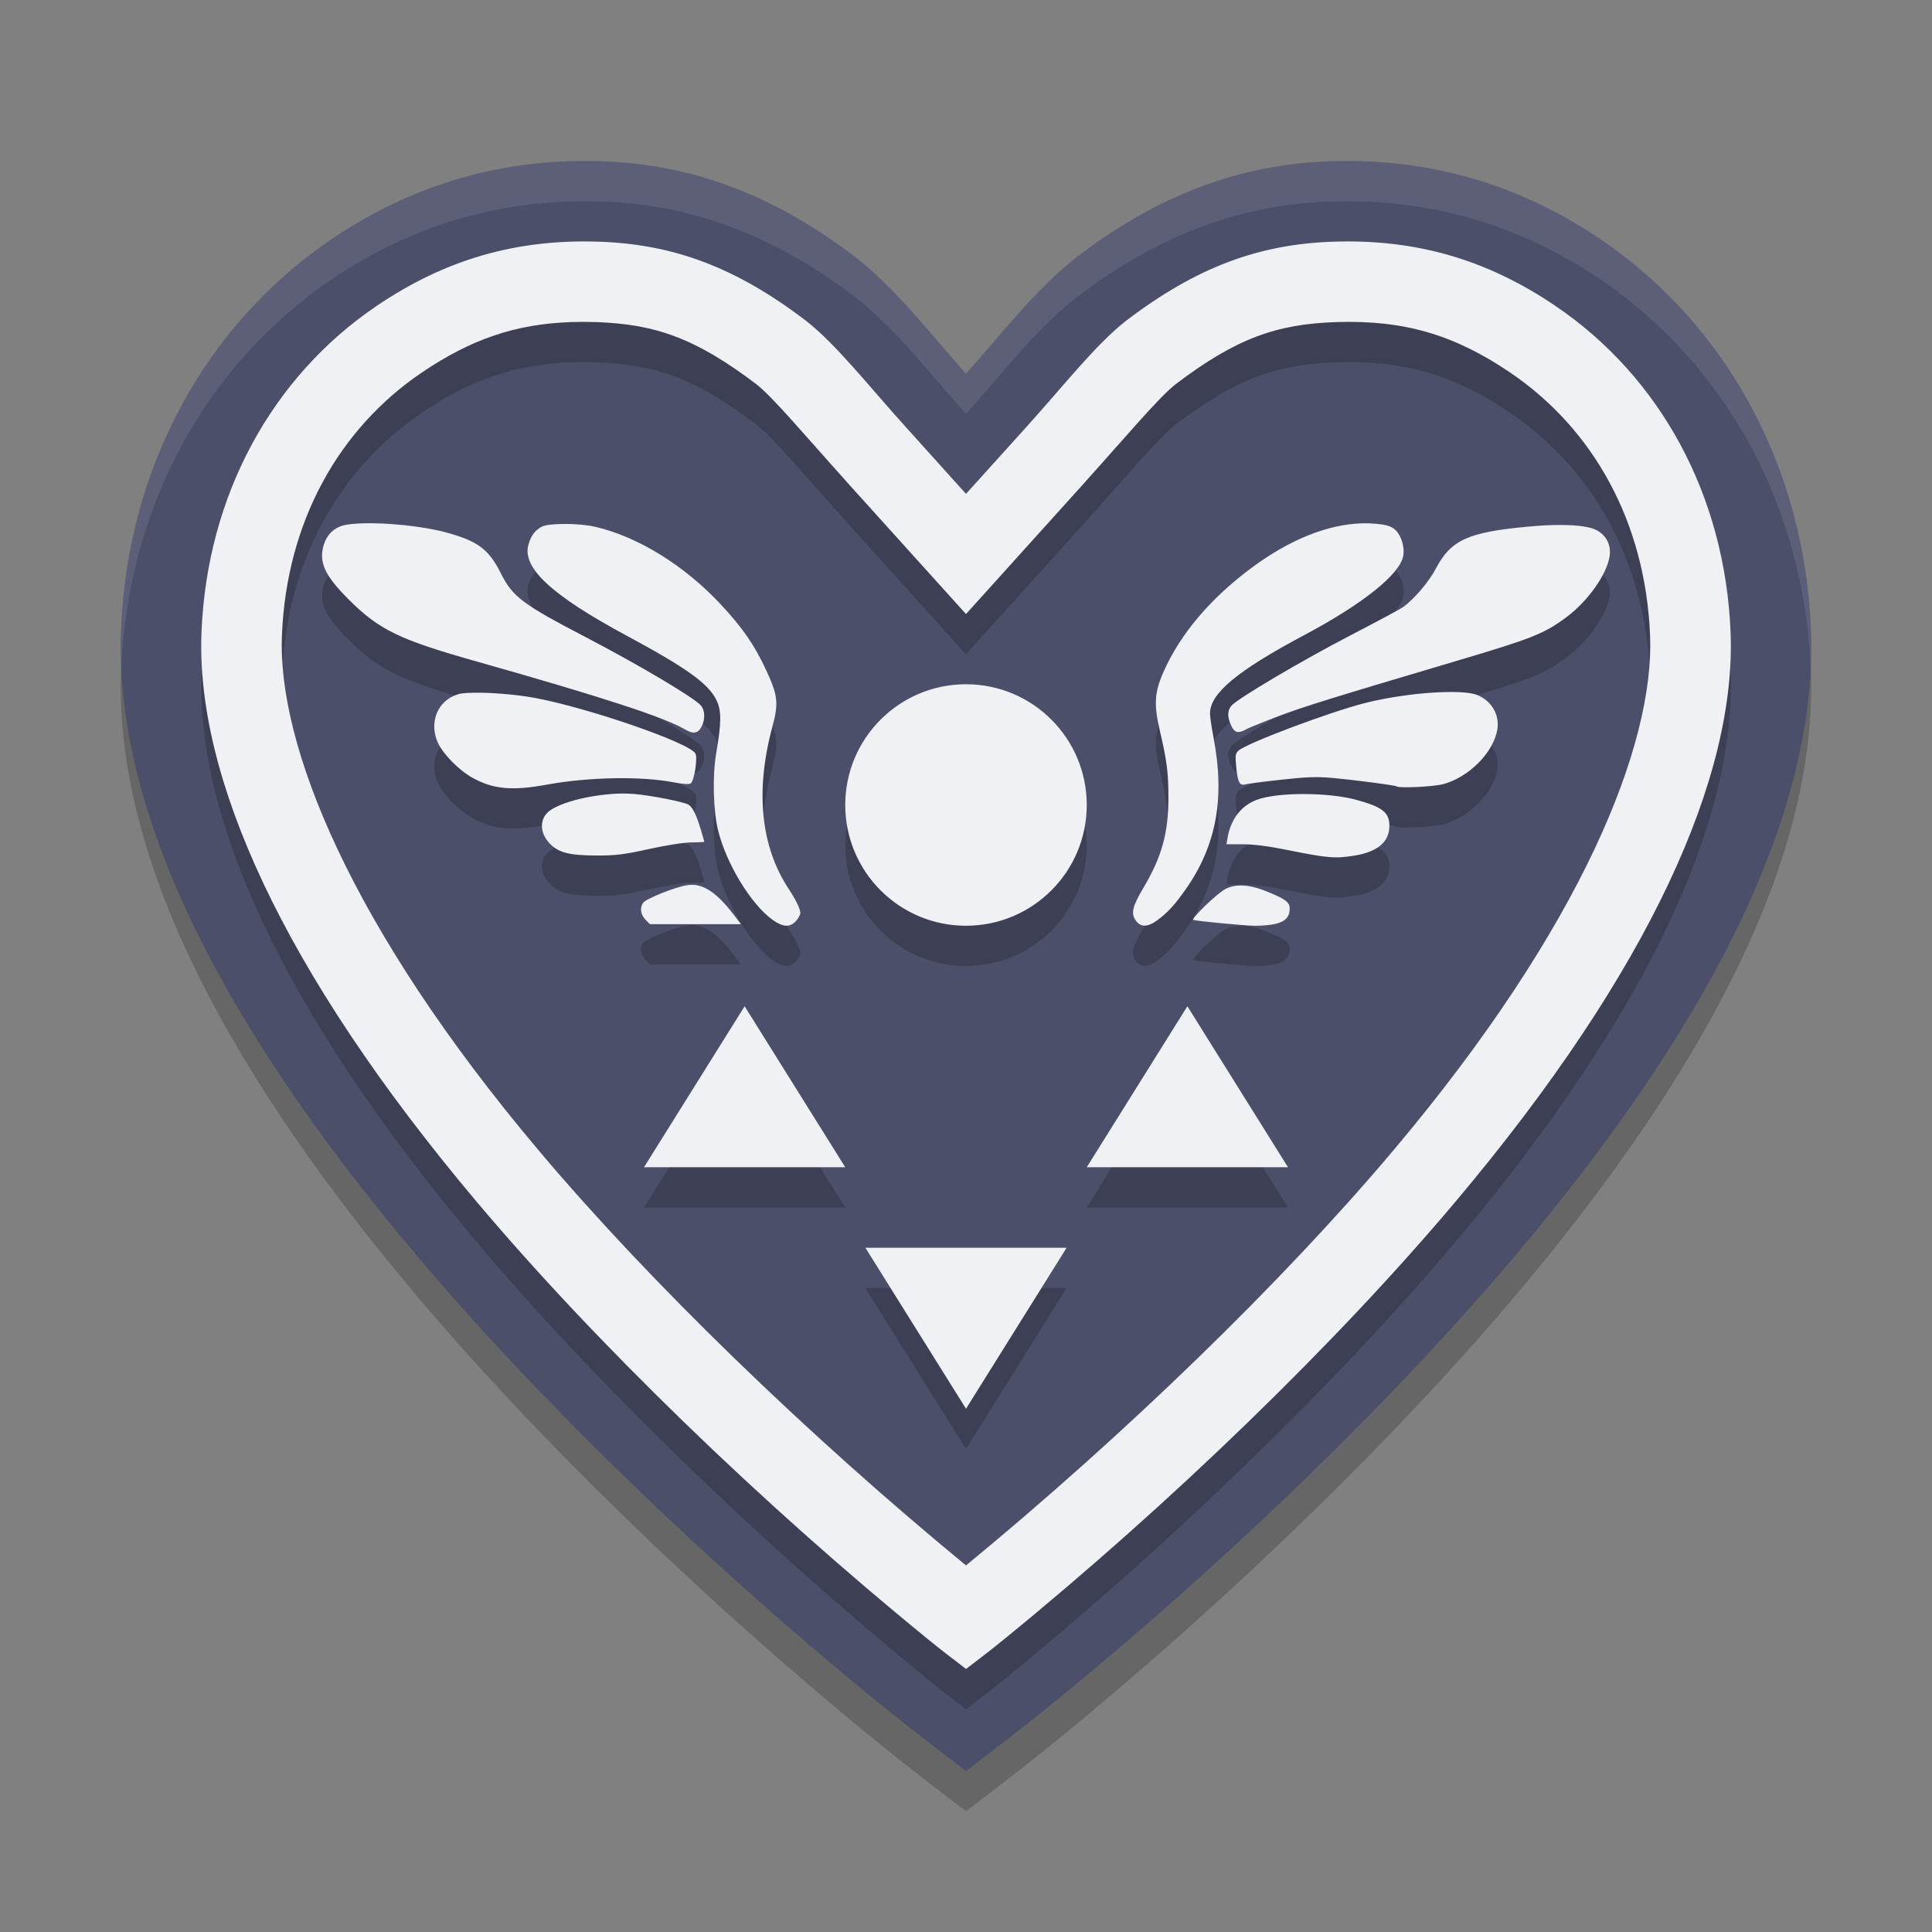 <svg xmlns="http://www.w3.org/2000/svg" width="48" height="48" version="1.1">
 <rect width="100%" height="100%" fill="#808080" stroke="none"/>
 <path style="opacity:0.2" d="m 14.93,5.006 c -2.439,-0.079 -4.668,0.567 -6.689,1.936 -3.151,2.134 -5.074,5.696 -5.232,9.693 -0.173,4.354 2.269,9.537 7.316,15.525 3.043,3.611 7.225,7.664 11.48,11.127 C 22.739,44.048 24,45 24,45 c 0,0 1.261,-0.952 2.195,-1.713 4.255,-3.463 8.438,-7.516 11.48,-11.127 5.047,-5.989 7.489,-11.171 7.316,-15.525 C 44.834,12.637 42.911,9.075 39.76,6.941 37.739,5.573 35.509,4.927 33.07,5.006 30.802,5.079 28.772,5.843 26.75,7.387 25.712,8.197 24.892,9.295 24,10.283 23.108,9.295 22.288,8.197 21.25,7.387 19.228,5.843 17.198,5.079 14.93,5.006 Z"/>
 <path style="fill:#4c4f69" d="M 14.93 4.006 C 12.491 3.927 10.261 4.573 8.24 5.941 C 5.089 8.075 3.166 11.637 3.008 15.635 C 2.835 19.989 5.277 25.171 10.324 31.16 C 13.367 34.771 17.55 38.824 21.805 42.287 C 22.739 43.048 24 44 24 44 C 24 44 25.261 43.048 26.195 42.287 C 30.45 38.824 34.633 34.771 37.676 31.16 C 42.723 25.171 45.165 19.989 44.992 15.635 C 44.834 11.637 42.911 8.075 39.76 5.941 C 37.739 4.573 35.509 3.927 33.07 4.006 C 30.802 4.079 28.772 4.843 26.75 6.387 C 25.712 7.197 24.892 8.295 24 9.283 C 23.108 8.295 22.288 7.197 21.25 6.387 C 19.228 4.843 17.198 4.079 14.93 4.006 z"/>
 <path style="opacity:0.2" d="m 14.865,7.004 c -2.047,-0.066 -3.806,0.444 -5.504,1.594 -2.608,1.766 -4.22,4.712 -4.355,8.117 -0.141,3.545 1.962,8.359 6.848,14.156 2.936,3.484 7.053,7.479 11.213,10.865 0.386,0.315 0.542,0.425 0.934,0.729 0.392,-0.303 0.547,-0.414 0.934,-0.729 4.16,-3.386 8.277,-7.381 11.213,-10.865 4.886,-5.797 6.988,-10.611 6.848,-14.156 -0.135,-3.405 -1.747,-6.351 -4.355,-8.117 -1.697,-1.149 -3.457,-1.66 -5.504,-1.594 -1.854,0.06 -3.405,0.628 -5.162,1.967 -0.749,0.587 -1.515,1.573 -2.488,2.652 L 24,13.27 22.516,11.623 C 21.542,10.544 20.776,9.558 20.027,8.971 18.27,7.632 16.719,7.064 14.865,7.004 Z m -0.674,1.998 c 0.197,-0.007 0.4,-0.007 0.609,0 1.476,0.048 2.485,0.399 3.998,1.549 0.415,0.327 1.206,1.274 2.232,2.412 h -0.002 L 24,16.256 26.971,12.963 h -0.002 c 1.027,-1.139 1.818,-2.085 2.232,-2.412 1.513,-1.15 2.522,-1.501 3.998,-1.549 1.677,-0.054 2.925,0.308 4.318,1.252 2.07,1.402 3.367,3.72 3.479,6.541 0.107,2.685 -1.663,7.191 -6.379,12.787 C 31.868,32.845 27.95,36.643 24,39.893 20.05,36.643 16.132,32.845 13.383,29.582 8.667,23.986 6.897,19.48 7.004,16.795 7.116,13.974 8.412,11.656 10.482,10.254 11.702,9.428 12.81,9.048 14.191,9.002 Z M 9.002,14.002 c -0.2,0.006 -0.369,0.024 -0.484,0.055 -0.222,0.059 -0.394,0.228 -0.469,0.463 -0.14,0.438 0.013,0.776 0.621,1.381 0.753,0.749 1.253,0.991 3.143,1.525 3.147,0.89 4.703,1.398 5.203,1.695 0.211,0.125 0.329,0.104 0.418,-0.076 0.088,-0.179 0.082,-0.388 -0.014,-0.51 C 17.273,18.349 15.906,17.536 14.537,16.822 12.968,16.004 12.736,15.828 12.436,15.23 12.138,14.637 11.859,14.434 11.047,14.219 10.482,14.069 9.602,13.983 9.002,14.002 Z m 24.83,0 c -0.852,0.028 -1.79,0.404 -2.727,1.098 -1.036,0.768 -1.788,1.658 -2.203,2.604 -0.219,0.5 -0.238,0.798 -0.086,1.449 0.176,0.753 0.213,1.044 0.213,1.666 -2.8e-5,0.883 -0.166,1.476 -0.631,2.256 -0.265,0.445 -0.305,0.624 -0.178,0.799 0.119,0.163 0.291,0.164 0.518,0 0.269,-0.195 0.457,-0.399 0.744,-0.814 0.742,-1.072 0.953,-2.248 0.668,-3.73 -0.048,-0.252 -0.088,-0.524 -0.088,-0.604 0,-0.499 0.677,-1.061 2.342,-1.947 1.461,-0.778 2.38,-1.513 2.459,-1.971 0.041,-0.235 -0.06,-0.536 -0.223,-0.666 -0.089,-0.072 -0.222,-0.109 -0.449,-0.129 -0.118,-0.01 -0.238,-0.014 -0.359,-0.01 z m -19.803,0.016 c -0.262,-2.57e-4 -0.493,0.023 -0.574,0.07 -0.167,0.093 -0.259,0.216 -0.324,0.436 -0.171,0.577 0.562,1.259 2.432,2.266 1.512,0.814 2.044,1.198 2.242,1.615 0.121,0.255 0.12,0.544 -0.012,1.314 -0.094,0.553 -0.074,1.406 0.045,1.9 0.201,0.833 0.82,1.85 1.359,2.236 0.254,0.182 0.429,0.191 0.578,0.029 v -0.002 c 0.061,-0.066 0.109,-0.155 0.109,-0.197 0,-0.101 -0.106,-0.321 -0.291,-0.602 -0.695,-1.056 -0.833,-2.434 -0.404,-4.025 0.159,-0.589 0.138,-0.778 -0.152,-1.404 -0.29,-0.625 -0.586,-1.055 -1.133,-1.641 -0.906,-0.97 -2.059,-1.681 -3.121,-1.926 -0.2,-0.046 -0.492,-0.07 -0.754,-0.07 z m 24.777,0.025 c -0.245,-0.002 -0.529,0.012 -0.842,0.041 -1.499,0.139 -1.918,0.332 -2.293,1.047 -0.17,0.324 -0.539,0.757 -0.814,0.953 -0.074,0.053 -0.661,0.367 -1.305,0.701 -1.215,0.63 -2.824,1.582 -2.961,1.752 -0.099,0.123 -0.101,0.273 -0.004,0.486 0.084,0.185 0.171,0.207 0.377,0.096 v -0.002 c 0.072,-0.039 0.44,-0.187 0.818,-0.33 0.627,-0.237 1.304,-0.447 4.426,-1.373 1.859,-0.551 2.155,-0.669 2.709,-1.08 0.543,-0.403 1.021,-1.087 1.076,-1.535 0.033,-0.268 -0.086,-0.496 -0.322,-0.625 -0.154,-0.084 -0.456,-0.128 -0.865,-0.131 z M 24,18 c -1.657,0 -3,1.343 -3,3 0,1.657 1.343,3 3,3 1.657,0 3,-1.343 3,-3 0,-1.657 -1.343,-3 -3,-3 z m 11.945,0.193 c -0.586,0.01 -1.367,0.107 -2.01,0.268 -0.88,0.22 -2.973,1.007 -3.168,1.191 -0.074,0.069 -0.08,0.12 -0.053,0.408 0.035,0.37 0.086,0.468 0.223,0.428 0.051,-0.015 0.447,-0.067 0.881,-0.115 0.62,-0.069 0.89,-0.08 1.262,-0.047 0.566,0.051 1.591,0.184 1.617,0.211 0.05,0.051 0.916,0.01 1.154,-0.055 v 0.002 c 0.641,-0.173 1.246,-0.779 1.348,-1.348 0.065,-0.363 -0.127,-0.708 -0.482,-0.863 -0.139,-0.061 -0.42,-0.086 -0.771,-0.08 z m -24.002,0.018 c -0.252,-0.004 -0.455,0.006 -0.555,0.035 -0.512,0.147 -0.743,0.7 -0.506,1.213 0.129,0.279 0.523,0.679 0.85,0.861 0.519,0.289 0.984,0.333 1.855,0.174 1.049,-0.191 2.345,-0.214 3.166,-0.055 0.238,0.046 0.377,0.052 0.412,0.021 0.086,-0.074 0.17,-0.626 0.113,-0.738 -0.133,-0.26 -2.604,-1.119 -3.969,-1.379 -0.4,-0.076 -0.948,-0.126 -1.367,-0.133 z m 3.52,2.504 c -0.676,0.006 -1.52,0.201 -1.82,0.438 -0.244,0.193 -0.238,0.539 0.014,0.803 0.217,0.227 0.477,0.295 1.15,0.299 0.49,0 0.682,-0.021 1.322,-0.162 0.44,-0.097 0.875,-0.164 1.059,-0.164 0.171,0 0.311,-0.01 0.311,-0.012 -4.45e-4,-0.01 -0.039,-0.145 -0.088,-0.307 -0.113,-0.376 -0.207,-0.563 -0.311,-0.621 -0.13,-0.072 -0.937,-0.229 -1.359,-0.264 -0.088,-0.007 -0.181,-0.011 -0.277,-0.01 z m 16.93,0.012 c -0.465,-8.6e-5 -0.909,0.048 -1.16,0.141 -0.397,0.147 -0.654,0.48 -0.736,0.953 l -0.025,0.154 H 30.875 c 0.264,0 0.646,0.048 1.092,0.139 1.02,0.207 1.211,0.222 1.697,0.141 0.569,-0.095 0.855,-0.342 0.855,-0.738 0,-0.334 -0.173,-0.469 -0.832,-0.648 -0.342,-0.093 -0.83,-0.141 -1.295,-0.141 z m -15.207,2.256 c -0.035,-3.1e-5 -0.072,0.003 -0.107,0.008 -0.286,0.04 -1.025,0.334 -1.1,0.438 -0.088,0.122 -0.066,0.29 0.055,0.416 l 0.111,0.115 h 1.131 1.131 L 18.264,23.77 C 17.849,23.221 17.527,22.983 17.186,22.982 Z m 13.646,0.016 c -0.145,-7.49e-4 -0.273,0.029 -0.387,0.088 -0.203,0.105 -0.866,0.744 -0.797,0.768 0.083,0.029 1.244,0.14 1.525,0.146 0.154,0 0.383,-0.016 0.508,-0.045 0.251,-0.057 0.361,-0.174 0.361,-0.381 0,-0.161 -0.098,-0.235 -0.562,-0.424 -0.248,-0.101 -0.462,-0.151 -0.648,-0.152 z M 18.5,26 17.25,28 16,30 h 2.5 2.5 l -1.25,-2 z m 11,0 -1.25,2 -1.25,2 h 2.5 2.5 l -1.25,-2 z m -8,6 1.25,2 1.25,2 1.25,-2 1.25,-2 H 24 Z"/>
 <path style="fill:#eff1f5" d="m 14.865,6.004 c -2.047,-0.066 -3.806,0.444 -5.504,1.594 -2.608,1.766 -4.22,4.712 -4.355,8.117 -0.141,3.545 1.962,8.359 6.848,14.156 2.936,3.484 7.053,7.479 11.213,10.865 0.386,0.315 0.542,0.425 0.934,0.729 0.392,-0.303 0.547,-0.414 0.934,-0.729 4.16,-3.386 8.277,-7.381 11.213,-10.865 4.886,-5.797 6.988,-10.611 6.848,-14.156 -0.135,-3.405 -1.747,-6.351 -4.355,-8.117 -1.697,-1.149 -3.457,-1.66 -5.504,-1.594 -1.854,0.06 -3.405,0.628 -5.162,1.967 -0.749,0.587 -1.515,1.573 -2.488,2.652 L 24,12.27 22.516,10.623 C 21.542,9.544 20.776,8.558 20.027,7.971 18.27,6.632 16.719,6.064 14.865,6.004 Z m -0.674,1.998 c 0.197,-0.007 0.4,-0.007 0.609,0 1.476,0.048 2.485,0.399 3.998,1.549 0.415,0.327 1.206,1.274 2.232,2.412 h -0.002 L 24,15.256 26.971,11.963 h -0.002 c 1.027,-1.139 1.818,-2.085 2.232,-2.412 1.513,-1.15 2.522,-1.501 3.998,-1.549 1.677,-0.054 2.925,0.308 4.318,1.252 2.07,1.402 3.367,3.72 3.479,6.541 0.107,2.685 -1.663,7.191 -6.379,12.787 C 31.868,31.845 27.95,35.643 24,38.893 20.05,35.643 16.132,31.845 13.383,28.582 8.667,22.986 6.897,18.48 7.004,15.795 7.116,12.974 8.412,10.656 10.482,9.254 11.702,8.428 12.81,8.048 14.191,8.002 Z M 9.002,13.002 c -0.2,0.006 -0.369,0.024 -0.484,0.055 -0.222,0.059 -0.394,0.228 -0.469,0.463 -0.14,0.438 0.013,0.776 0.621,1.381 0.753,0.749 1.253,0.991 3.143,1.525 3.147,0.89 4.703,1.398 5.203,1.695 0.211,0.125 0.329,0.104 0.418,-0.076 0.088,-0.179 0.082,-0.388 -0.014,-0.51 -0.147,-0.186 -1.514,-0.999 -2.883,-1.713 C 12.968,15.004 12.736,14.828 12.436,14.23 12.138,13.637 11.859,13.434 11.047,13.219 10.482,13.069 9.602,12.983 9.002,13.002 Z m 24.83,0 c -0.852,0.028 -1.79,0.404 -2.727,1.098 -1.036,0.768 -1.788,1.658 -2.203,2.604 -0.219,0.5 -0.238,0.798 -0.086,1.449 0.176,0.753 0.213,1.044 0.213,1.666 -2.8e-5,0.883 -0.166,1.476 -0.631,2.256 -0.265,0.445 -0.305,0.624 -0.178,0.799 0.119,0.163 0.291,0.164 0.518,0 0.269,-0.195 0.457,-0.399 0.744,-0.814 0.742,-1.072 0.953,-2.248 0.668,-3.73 -0.048,-0.252 -0.088,-0.524 -0.088,-0.604 0,-0.499 0.677,-1.061 2.342,-1.947 1.461,-0.778 2.38,-1.513 2.459,-1.971 0.041,-0.235 -0.06,-0.536 -0.223,-0.666 -0.089,-0.072 -0.222,-0.109 -0.449,-0.129 -0.118,-0.01 -0.238,-0.014 -0.359,-0.01 z m -19.803,0.016 c -0.262,-2.57e-4 -0.493,0.023 -0.574,0.07 -0.167,0.093 -0.259,0.216 -0.324,0.436 -0.171,0.577 0.562,1.259 2.432,2.266 1.512,0.814 2.044,1.198 2.242,1.615 0.121,0.255 0.12,0.544 -0.012,1.314 -0.094,0.553 -0.074,1.406 0.045,1.9 0.201,0.833 0.82,1.85 1.359,2.236 0.254,0.182 0.429,0.191 0.578,0.029 v -0.002 c 0.061,-0.066 0.109,-0.155 0.109,-0.197 0,-0.101 -0.106,-0.321 -0.291,-0.602 -0.695,-1.056 -0.833,-2.434 -0.404,-4.025 0.159,-0.589 0.138,-0.778 -0.152,-1.404 -0.29,-0.625 -0.586,-1.055 -1.133,-1.641 -0.906,-0.97 -2.059,-1.681 -3.121,-1.926 -0.2,-0.046 -0.492,-0.07 -0.754,-0.07 z m 24.777,0.025 c -0.245,-0.002 -0.529,0.012 -0.842,0.041 -1.499,0.139 -1.918,0.332 -2.293,1.047 -0.17,0.324 -0.539,0.757 -0.814,0.953 -0.074,0.053 -0.661,0.367 -1.305,0.701 -1.215,0.63 -2.824,1.582 -2.961,1.752 -0.099,0.123 -0.101,0.273 -0.004,0.486 0.084,0.185 0.171,0.207 0.377,0.096 v -0.002 c 0.072,-0.039 0.44,-0.187 0.818,-0.33 0.627,-0.237 1.304,-0.447 4.426,-1.373 1.859,-0.551 2.155,-0.669 2.709,-1.08 0.543,-0.403 1.021,-1.087 1.076,-1.535 0.033,-0.268 -0.086,-0.496 -0.322,-0.625 -0.154,-0.084 -0.456,-0.128 -0.865,-0.131 z M 24,17 c -1.657,0 -3,1.343 -3,3 0,1.657 1.343,3 3,3 1.657,0 3,-1.343 3,-3 0,-1.657 -1.343,-3 -3,-3 z m 11.945,0.193 c -0.586,0.01 -1.367,0.107 -2.01,0.268 -0.88,0.22 -2.973,1.007 -3.168,1.191 -0.074,0.069 -0.08,0.12 -0.053,0.408 0.035,0.37 0.086,0.468 0.223,0.428 0.051,-0.015 0.447,-0.067 0.881,-0.115 0.62,-0.069 0.89,-0.08 1.262,-0.047 0.566,0.051 1.591,0.184 1.617,0.211 0.05,0.051 0.916,0.01 1.154,-0.055 v 0.002 c 0.641,-0.173 1.246,-0.779 1.348,-1.348 0.065,-0.363 -0.127,-0.708 -0.482,-0.863 -0.139,-0.061 -0.42,-0.086 -0.771,-0.08 z m -24.002,0.018 c -0.252,-0.004 -0.455,0.006 -0.555,0.035 -0.512,0.147 -0.743,0.7 -0.506,1.213 0.129,0.279 0.523,0.679 0.85,0.861 0.519,0.289 0.984,0.333 1.855,0.174 1.049,-0.191 2.345,-0.214 3.166,-0.055 0.238,0.046 0.377,0.052 0.412,0.021 0.086,-0.074 0.17,-0.626 0.113,-0.738 -0.133,-0.26 -2.604,-1.119 -3.969,-1.379 -0.4,-0.076 -0.948,-0.126 -1.367,-0.133 z m 3.52,2.504 c -0.676,0.006 -1.52,0.201 -1.82,0.438 -0.244,0.193 -0.238,0.539 0.014,0.803 0.217,0.227 0.477,0.295 1.15,0.299 0.49,0 0.682,-0.021 1.322,-0.162 0.44,-0.097 0.875,-0.164 1.059,-0.164 0.171,0 0.311,-0.01 0.311,-0.012 -4.45e-4,-0.01 -0.039,-0.145 -0.088,-0.307 -0.113,-0.376 -0.207,-0.563 -0.311,-0.621 -0.13,-0.072 -0.937,-0.229 -1.359,-0.264 -0.088,-0.007 -0.181,-0.011 -0.277,-0.01 z m 16.93,0.012 c -0.465,-8.6e-5 -0.909,0.048 -1.16,0.141 -0.397,0.147 -0.654,0.48 -0.736,0.953 l -0.025,0.154 H 30.875 c 0.264,0 0.646,0.048 1.092,0.139 1.02,0.207 1.211,0.222 1.697,0.141 0.569,-0.095 0.855,-0.342 0.855,-0.738 0,-0.334 -0.173,-0.469 -0.832,-0.648 -0.342,-0.093 -0.83,-0.141 -1.295,-0.141 z m -15.207,2.256 c -0.035,-3.1e-5 -0.072,0.003 -0.107,0.008 -0.286,0.04 -1.025,0.334 -1.1,0.438 -0.088,0.122 -0.066,0.29 0.055,0.416 l 0.111,0.115 h 1.131 1.131 L 18.264,22.77 C 17.849,22.221 17.527,21.983 17.186,21.982 Z m 13.646,0.016 c -0.145,-7.49e-4 -0.273,0.029 -0.387,0.088 -0.203,0.105 -0.866,0.744 -0.797,0.768 0.083,0.029 1.244,0.14 1.525,0.146 0.154,0 0.383,-0.016 0.508,-0.045 0.251,-0.057 0.361,-0.174 0.361,-0.381 0,-0.161 -0.098,-0.235 -0.562,-0.424 -0.248,-0.101 -0.462,-0.151 -0.648,-0.152 z M 18.5,25 17.25,27 16,29 h 2.5 2.5 l -1.25,-2 z m 11,0 -1.25,2 -1.25,2 h 2.5 2.5 l -1.25,-2 z m -8,6 1.25,2 1.25,2 1.25,-2 1.25,-2 H 24 Z"/>
 <path style="fill:#eff1f5;opacity:0.1" d="M 14.93 4.006 C 12.491 3.927 10.261 4.573 8.24 5.941 C 5.089 8.075 3.166 11.637 3.008 15.635 C 2.996 15.939 3 16.248 3.014 16.561 C 3.193 12.593 5.109 9.062 8.24 6.941 C 10.261 5.573 12.491 4.927 14.93 5.006 C 17.198 5.079 19.228 5.843 21.25 7.387 C 22.288 8.197 23.108 9.295 24 10.283 C 24.892 9.295 25.712 8.197 26.75 7.387 C 28.772 5.843 30.802 5.079 33.07 5.006 C 35.509 4.927 37.739 5.573 39.76 6.941 C 42.891 9.062 44.807 12.593 44.986 16.561 C 45 16.248 45.004 15.939 44.992 15.635 C 44.834 11.637 42.911 8.075 39.76 5.941 C 37.739 4.573 35.509 3.927 33.07 4.006 C 30.802 4.079 28.772 4.843 26.75 6.387 C 25.712 7.197 24.892 8.295 24 9.283 C 23.108 8.295 22.288 7.197 21.25 6.387 C 19.228 4.843 17.198 4.079 14.93 4.006 z"/>
</svg>
